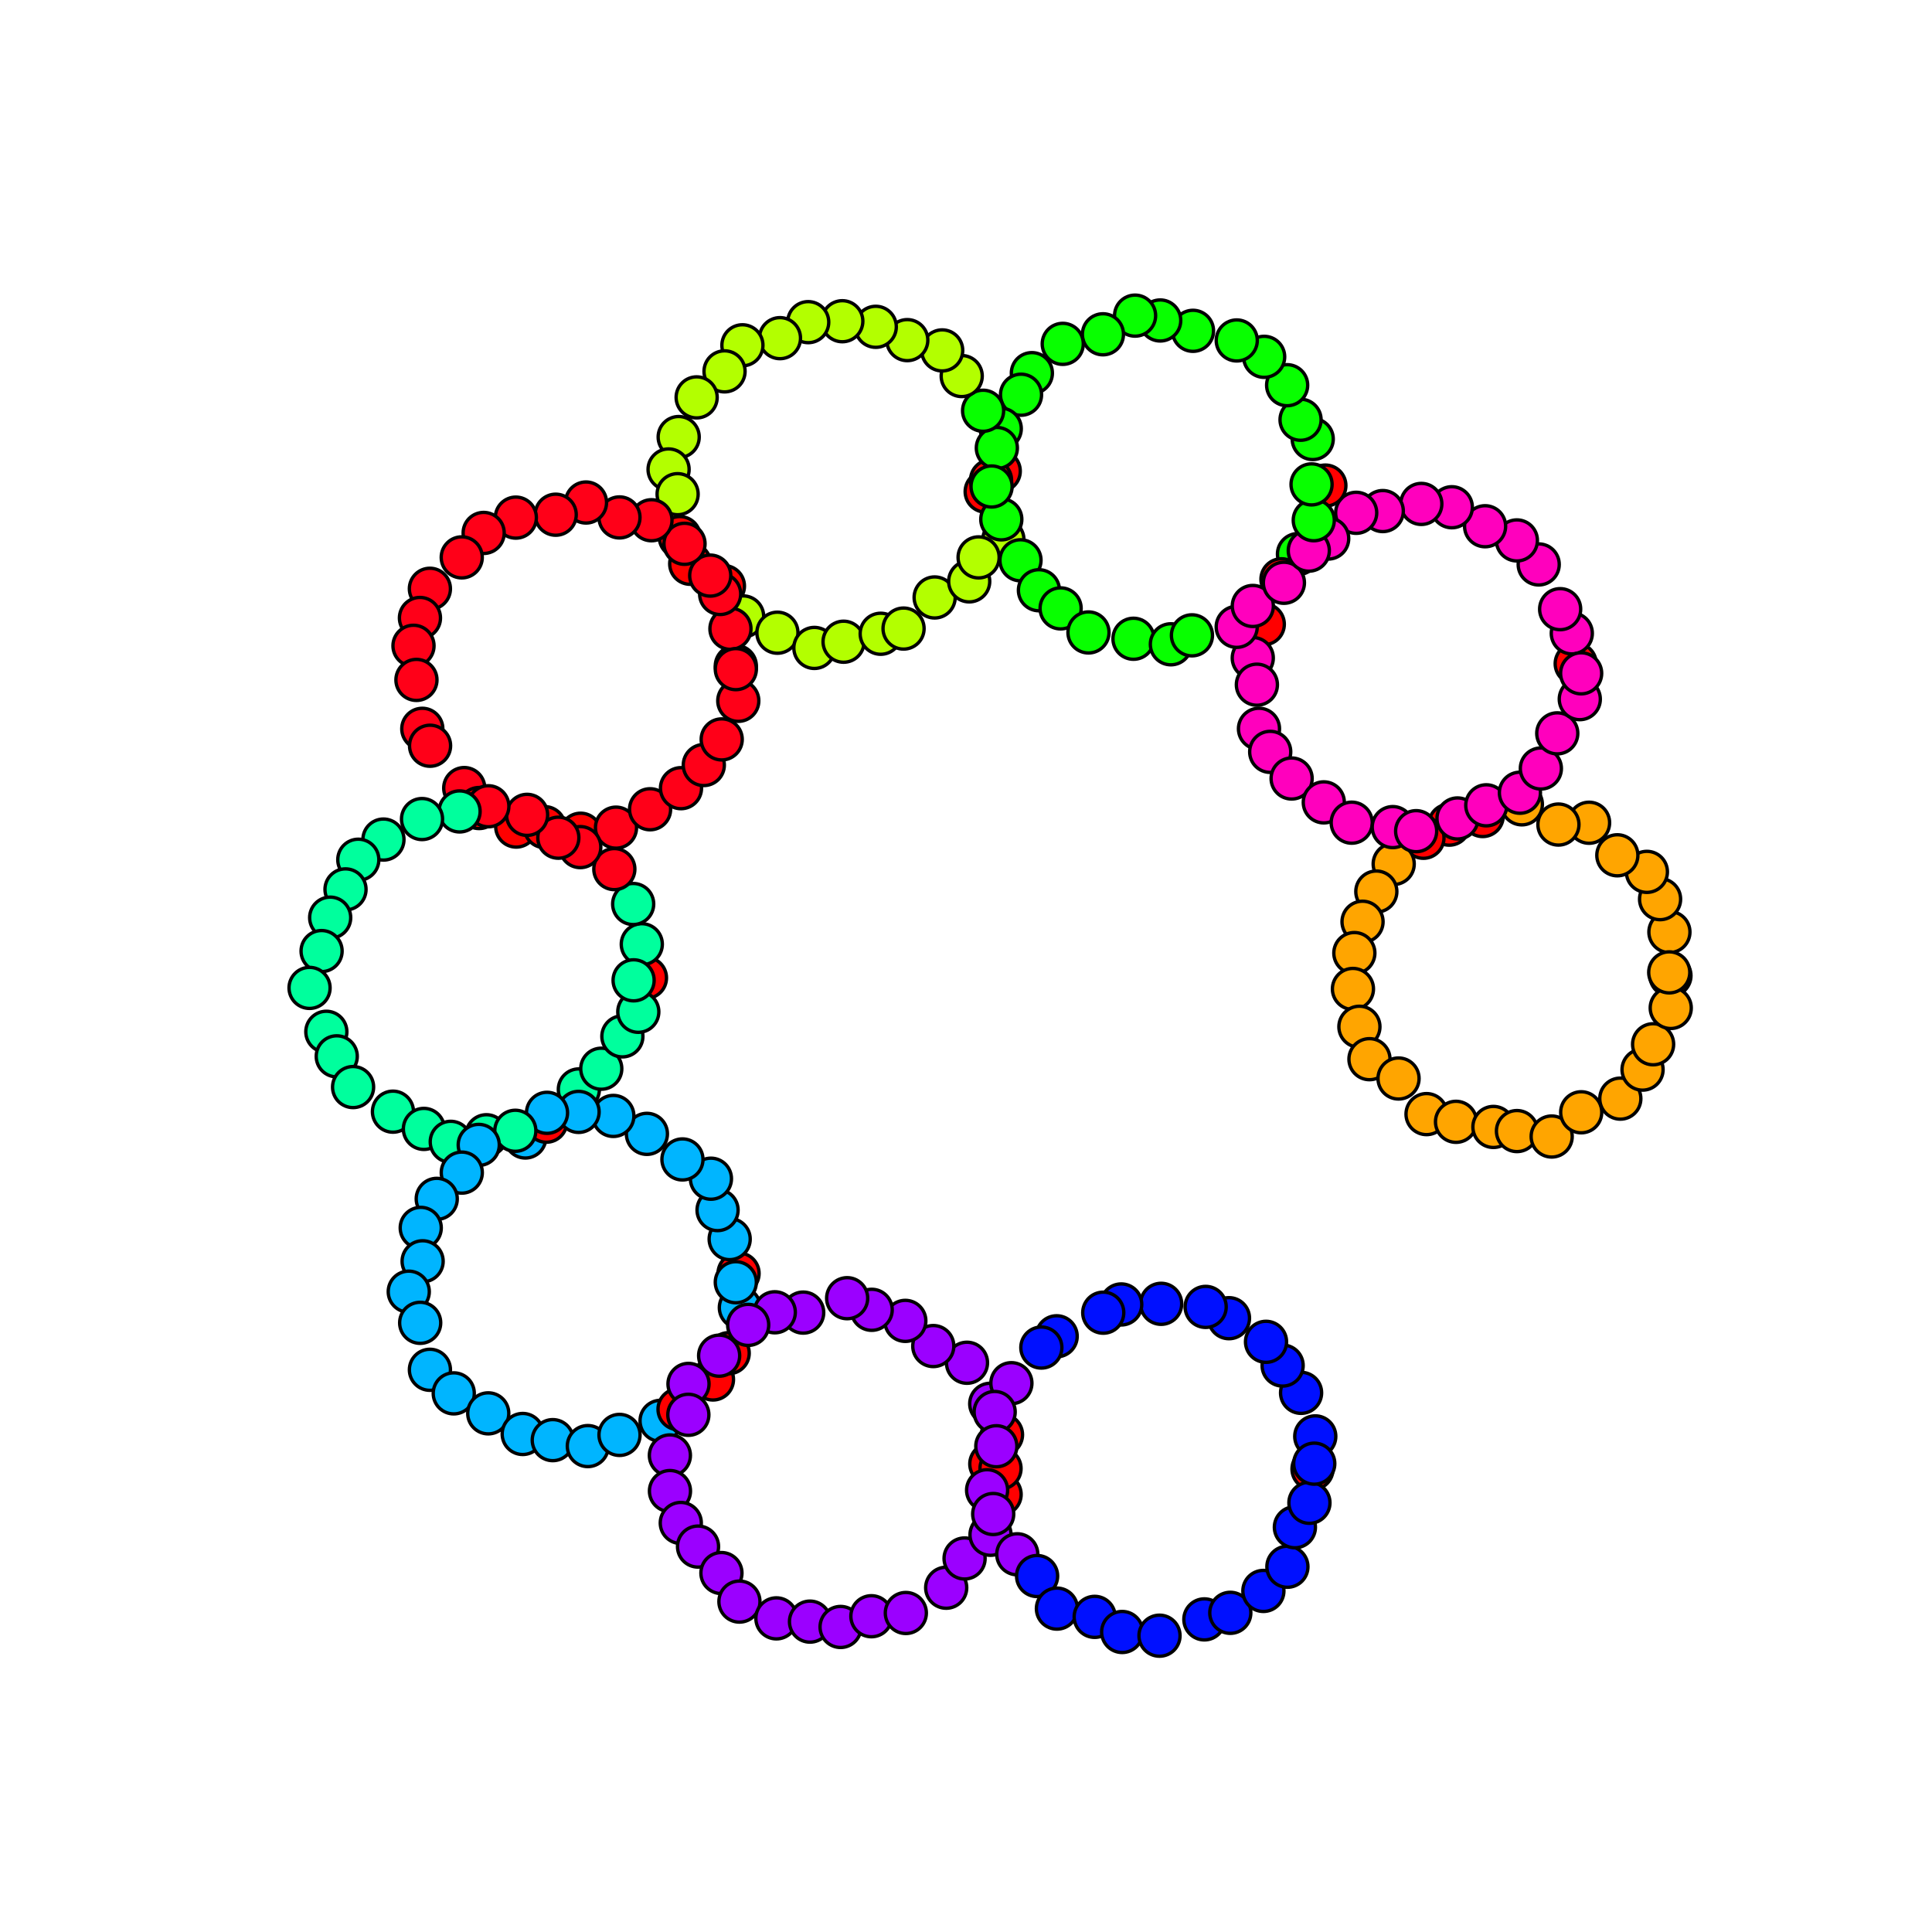 <?xml version="1.0" encoding="utf-8" standalone="no"?>
<!DOCTYPE svg PUBLIC "-//W3C//DTD SVG 1.1//EN"
  "http://www.w3.org/Graphics/SVG/1.1/DTD/svg11.dtd">
<svg xmlns:xlink="http://www.w3.org/1999/xlink" width="576pt" height="576pt" viewBox="0 0 576 576" xmlns="http://www.w3.org/2000/svg" version="1.1">
 <defs>
  <style type="text/css">*{stroke-linejoin: round; stroke-linecap: butt}</style>
 </defs>
 <g id="figure_1">
  <g id="patch_1">
   <path d="M 0 576 
L 576 576 
L 576 0 
L 0 0 
z
" style="fill: #ffffff"/>
  </g>
  <g id="axes_1">
   <g id="PathCollection_1">
    <defs>
     <path id="C0_0_7f7138dd61" d="M 0 6.124 
C 1.624 6.124 3.182 5.478 4.33 4.33 
C 5.478 3.182 6.124 1.624 6.124 -0 
C 6.124 -1.624 5.478 -3.182 4.33 -4.33 
C 3.182 -5.478 1.624 -6.124 0 -6.124 
C -1.624 -6.124 -3.182 -5.478 -4.33 -4.33 
C -5.478 -3.182 -6.124 -1.624 -6.124 0 
C -6.124 1.624 -5.478 3.182 -4.33 4.33 
C -3.182 5.478 -1.624 6.124 0 6.124 
z
"/>
    </defs>
    <g clip-path="url(#pd58de50883)">
     <use xlink:href="#C0_0_7f7138dd61" x="498.021" y="290.882" style="fill: #ff0000; stroke: #000000"/>
    </g>
    <g clip-path="url(#pd58de50883)">
     <use xlink:href="#C0_0_7f7138dd61" x="497.715" y="277.875" style="fill: #ffa500; stroke: #000000"/>
    </g>
    <g clip-path="url(#pd58de50883)">
     <use xlink:href="#C0_0_7f7138dd61" x="494.931" y="268.073" style="fill: #ffa500; stroke: #000000"/>
    </g>
    <g clip-path="url(#pd58de50883)">
     <use xlink:href="#C0_0_7f7138dd61" x="491" y="259.935" style="fill: #ffa500; stroke: #000000"/>
    </g>
    <g clip-path="url(#pd58de50883)">
     <use xlink:href="#C0_0_7f7138dd61" x="482.189" y="254.994" style="fill: #ffa500; stroke: #000000"/>
    </g>
    <g clip-path="url(#pd58de50883)">
     <use xlink:href="#C0_0_7f7138dd61" x="473.764" y="245.289" style="fill: #ffa500; stroke: #000000"/>
    </g>
    <g clip-path="url(#pd58de50883)">
     <use xlink:href="#C0_0_7f7138dd61" x="464.626" y="245.829" style="fill: #ffa500; stroke: #000000"/>
    </g>
    <g clip-path="url(#pd58de50883)">
     <use xlink:href="#C0_0_7f7138dd61" x="453.722" y="239.799" style="fill: #ffa500; stroke: #000000"/>
    </g>
    <g clip-path="url(#pd58de50883)">
     <use xlink:href="#C0_0_7f7138dd61" x="442.046" y="243.29" style="fill: #ff0000; stroke: #000000"/>
    </g>
    <g clip-path="url(#pd58de50883)">
     <use xlink:href="#C0_0_7f7138dd61" x="432.086" y="245.856" style="fill: #ff0000; stroke: #000000"/>
    </g>
    <g clip-path="url(#pd58de50883)">
     <use xlink:href="#C0_0_7f7138dd61" x="424.383" y="249.771" style="fill: #ff0000; stroke: #000000"/>
    </g>
    <g clip-path="url(#pd58de50883)">
     <use xlink:href="#C0_0_7f7138dd61" x="415.513" y="257.578" style="fill: #ffa500; stroke: #000000"/>
    </g>
    <g clip-path="url(#pd58de50883)">
     <use xlink:href="#C0_0_7f7138dd61" x="410.335" y="265.807" style="fill: #ffa500; stroke: #000000"/>
    </g>
    <g clip-path="url(#pd58de50883)">
     <use xlink:href="#C0_0_7f7138dd61" x="406.223" y="274.807" style="fill: #ffa500; stroke: #000000"/>
    </g>
    <g clip-path="url(#pd58de50883)">
     <use xlink:href="#C0_0_7f7138dd61" x="403.782" y="284.144" style="fill: #ffa500; stroke: #000000"/>
    </g>
    <g clip-path="url(#pd58de50883)">
     <use xlink:href="#C0_0_7f7138dd61" x="403.361" y="294.842" style="fill: #ffa500; stroke: #000000"/>
    </g>
    <g clip-path="url(#pd58de50883)">
     <use xlink:href="#C0_0_7f7138dd61" x="405.291" y="306.117" style="fill: #ffa500; stroke: #000000"/>
    </g>
    <g clip-path="url(#pd58de50883)">
     <use xlink:href="#C0_0_7f7138dd61" x="408.289" y="315.781" style="fill: #ffa500; stroke: #000000"/>
    </g>
    <g clip-path="url(#pd58de50883)">
     <use xlink:href="#C0_0_7f7138dd61" x="416.957" y="321.543" style="fill: #ffa500; stroke: #000000"/>
    </g>
    <g clip-path="url(#pd58de50883)">
     <use xlink:href="#C0_0_7f7138dd61" x="425.303" y="332.156" style="fill: #ffa500; stroke: #000000"/>
    </g>
    <g clip-path="url(#pd58de50883)">
     <use xlink:href="#C0_0_7f7138dd61" x="434.091" y="334.456" style="fill: #ffa500; stroke: #000000"/>
    </g>
    <g clip-path="url(#pd58de50883)">
     <use xlink:href="#C0_0_7f7138dd61" x="445.244" y="335.984" style="fill: #ffa500; stroke: #000000"/>
    </g>
    <g clip-path="url(#pd58de50883)">
     <use xlink:href="#C0_0_7f7138dd61" x="452.263" y="337.215" style="fill: #ffa500; stroke: #000000"/>
    </g>
    <g clip-path="url(#pd58de50883)">
     <use xlink:href="#C0_0_7f7138dd61" x="462.612" y="338.838" style="fill: #ffa500; stroke: #000000"/>
    </g>
    <g clip-path="url(#pd58de50883)">
     <use xlink:href="#C0_0_7f7138dd61" x="471.418" y="331.613" style="fill: #ffa500; stroke: #000000"/>
    </g>
    <g clip-path="url(#pd58de50883)">
     <use xlink:href="#C0_0_7f7138dd61" x="483.078" y="327.543" style="fill: #ffa500; stroke: #000000"/>
    </g>
    <g clip-path="url(#pd58de50883)">
     <use xlink:href="#C0_0_7f7138dd61" x="489.706" y="318.891" style="fill: #ffa500; stroke: #000000"/>
    </g>
    <g clip-path="url(#pd58de50883)">
     <use xlink:href="#C0_0_7f7138dd61" x="492.854" y="311.333" style="fill: #ffa500; stroke: #000000"/>
    </g>
    <g clip-path="url(#pd58de50883)">
     <use xlink:href="#C0_0_7f7138dd61" x="498.109" y="300.512" style="fill: #ffa500; stroke: #000000"/>
    </g>
    <g clip-path="url(#pd58de50883)">
     <use xlink:href="#C0_0_7f7138dd61" x="497.662" y="289.903" style="fill: #ffa500; stroke: #000000"/>
    </g>
    <g clip-path="url(#pd58de50883)">
     <use xlink:href="#C0_0_7f7138dd61" x="469.779" y="197.861" style="fill: #ff0000; stroke: #000000"/>
    </g>
    <g clip-path="url(#pd58de50883)">
     <use xlink:href="#C0_0_7f7138dd61" x="468.613" y="188.825" style="fill: #ff00bd; stroke: #000000"/>
    </g>
    <g clip-path="url(#pd58de50883)">
     <use xlink:href="#C0_0_7f7138dd61" x="465.138" y="181.615" style="fill: #ff00bd; stroke: #000000"/>
    </g>
    <g clip-path="url(#pd58de50883)">
     <use xlink:href="#C0_0_7f7138dd61" x="458.746" y="168.28" style="fill: #ff00bd; stroke: #000000"/>
    </g>
    <g clip-path="url(#pd58de50883)">
     <use xlink:href="#C0_0_7f7138dd61" x="452.239" y="161.119" style="fill: #ff00bd; stroke: #000000"/>
    </g>
    <g clip-path="url(#pd58de50883)">
     <use xlink:href="#C0_0_7f7138dd61" x="442.764" y="156.893" style="fill: #ff00bd; stroke: #000000"/>
    </g>
    <g clip-path="url(#pd58de50883)">
     <use xlink:href="#C0_0_7f7138dd61" x="432.842" y="151.227" style="fill: #ff00bd; stroke: #000000"/>
    </g>
    <g clip-path="url(#pd58de50883)">
     <use xlink:href="#C0_0_7f7138dd61" x="423.747" y="150.238" style="fill: #ff00bd; stroke: #000000"/>
    </g>
    <g clip-path="url(#pd58de50883)">
     <use xlink:href="#C0_0_7f7138dd61" x="412.258" y="152.369" style="fill: #ff00bd; stroke: #000000"/>
    </g>
    <g clip-path="url(#pd58de50883)">
     <use xlink:href="#C0_0_7f7138dd61" x="404.332" y="152.886" style="fill: #ff00bd; stroke: #000000"/>
    </g>
    <g clip-path="url(#pd58de50883)">
     <use xlink:href="#C0_0_7f7138dd61" x="395.981" y="160.563" style="fill: #ff00bd; stroke: #000000"/>
    </g>
    <g clip-path="url(#pd58de50883)">
     <use xlink:href="#C0_0_7f7138dd61" x="386.976" y="165.184" style="fill: #08ff00; stroke: #000000"/>
    </g>
    <g clip-path="url(#pd58de50883)">
     <use xlink:href="#C0_0_7f7138dd61" x="382.054" y="172.707" style="fill: #ff0000; stroke: #000000"/>
    </g>
    <g clip-path="url(#pd58de50883)">
     <use xlink:href="#C0_0_7f7138dd61" x="376.781" y="186.108" style="fill: #ff0000; stroke: #000000"/>
    </g>
    <g clip-path="url(#pd58de50883)">
     <use xlink:href="#C0_0_7f7138dd61" x="373.499" y="196.18" style="fill: #ff00bd; stroke: #000000"/>
    </g>
    <g clip-path="url(#pd58de50883)">
     <use xlink:href="#C0_0_7f7138dd61" x="374.725" y="204.135" style="fill: #ff00bd; stroke: #000000"/>
    </g>
    <g clip-path="url(#pd58de50883)">
     <use xlink:href="#C0_0_7f7138dd61" x="375.35" y="217.276" style="fill: #ff00bd; stroke: #000000"/>
    </g>
    <g clip-path="url(#pd58de50883)">
     <use xlink:href="#C0_0_7f7138dd61" x="378.695" y="224.159" style="fill: #ff00bd; stroke: #000000"/>
    </g>
    <g clip-path="url(#pd58de50883)">
     <use xlink:href="#C0_0_7f7138dd61" x="385.08" y="232.102" style="fill: #ff00bd; stroke: #000000"/>
    </g>
    <g clip-path="url(#pd58de50883)">
     <use xlink:href="#C0_0_7f7138dd61" x="394.674" y="239.217" style="fill: #ff00bd; stroke: #000000"/>
    </g>
    <g clip-path="url(#pd58de50883)">
     <use xlink:href="#C0_0_7f7138dd61" x="402.997" y="245.27" style="fill: #ff00bd; stroke: #000000"/>
    </g>
    <g clip-path="url(#pd58de50883)">
     <use xlink:href="#C0_0_7f7138dd61" x="415.242" y="246.59" style="fill: #ff00bd; stroke: #000000"/>
    </g>
    <g clip-path="url(#pd58de50883)">
     <use xlink:href="#C0_0_7f7138dd61" x="422.207" y="247.802" style="fill: #ff00bd; stroke: #000000"/>
    </g>
    <g clip-path="url(#pd58de50883)">
     <use xlink:href="#C0_0_7f7138dd61" x="434.542" y="244.011" style="fill: #ff00bd; stroke: #000000"/>
    </g>
    <g clip-path="url(#pd58de50883)">
     <use xlink:href="#C0_0_7f7138dd61" x="443.117" y="240.094" style="fill: #ff00bd; stroke: #000000"/>
    </g>
    <g clip-path="url(#pd58de50883)">
     <use xlink:href="#C0_0_7f7138dd61" x="453.142" y="236.341" style="fill: #ff00bd; stroke: #000000"/>
    </g>
    <g clip-path="url(#pd58de50883)">
     <use xlink:href="#C0_0_7f7138dd61" x="459.389" y="229.117" style="fill: #ff00bd; stroke: #000000"/>
    </g>
    <g clip-path="url(#pd58de50883)">
     <use xlink:href="#C0_0_7f7138dd61" x="464.28" y="218.64" style="fill: #ff00bd; stroke: #000000"/>
    </g>
    <g clip-path="url(#pd58de50883)">
     <use xlink:href="#C0_0_7f7138dd61" x="470.994" y="208.441" style="fill: #ff00bd; stroke: #000000"/>
    </g>
    <g clip-path="url(#pd58de50883)">
     <use xlink:href="#C0_0_7f7138dd61" x="471.398" y="200.744" style="fill: #ff00bd; stroke: #000000"/>
    </g>
    <g clip-path="url(#pd58de50883)">
     <use xlink:href="#C0_0_7f7138dd61" x="395.139" y="144.768" style="fill: #ff0000; stroke: #000000"/>
    </g>
    <g clip-path="url(#pd58de50883)">
     <use xlink:href="#C0_0_7f7138dd61" x="391.372" y="130.895" style="fill: #08ff00; stroke: #000000"/>
    </g>
    <g clip-path="url(#pd58de50883)">
     <use xlink:href="#C0_0_7f7138dd61" x="387.743" y="125.142" style="fill: #08ff00; stroke: #000000"/>
    </g>
    <g clip-path="url(#pd58de50883)">
     <use xlink:href="#C0_0_7f7138dd61" x="383.745" y="114.843" style="fill: #08ff00; stroke: #000000"/>
    </g>
    <g clip-path="url(#pd58de50883)">
     <use xlink:href="#C0_0_7f7138dd61" x="376.892" y="106.387" style="fill: #08ff00; stroke: #000000"/>
    </g>
    <g clip-path="url(#pd58de50883)">
     <use xlink:href="#C0_0_7f7138dd61" x="368.724" y="101.501" style="fill: #08ff00; stroke: #000000"/>
    </g>
    <g clip-path="url(#pd58de50883)">
     <use xlink:href="#C0_0_7f7138dd61" x="355.675" y="98.628" style="fill: #08ff00; stroke: #000000"/>
    </g>
    <g clip-path="url(#pd58de50883)">
     <use xlink:href="#C0_0_7f7138dd61" x="345.904" y="95.545" style="fill: #08ff00; stroke: #000000"/>
    </g>
    <g clip-path="url(#pd58de50883)">
     <use xlink:href="#C0_0_7f7138dd61" x="338.41" y="94.101" style="fill: #08ff00; stroke: #000000"/>
    </g>
    <g clip-path="url(#pd58de50883)">
     <use xlink:href="#C0_0_7f7138dd61" x="328.829" y="99.663" style="fill: #08ff00; stroke: #000000"/>
    </g>
    <g clip-path="url(#pd58de50883)">
     <use xlink:href="#C0_0_7f7138dd61" x="316.846" y="102.515" style="fill: #08ff00; stroke: #000000"/>
    </g>
    <g clip-path="url(#pd58de50883)">
     <use xlink:href="#C0_0_7f7138dd61" x="307.638" y="111.247" style="fill: #08ff00; stroke: #000000"/>
    </g>
    <g clip-path="url(#pd58de50883)">
     <use xlink:href="#C0_0_7f7138dd61" x="304.406" y="117.681" style="fill: #08ff00; stroke: #000000"/>
    </g>
    <g clip-path="url(#pd58de50883)">
     <use xlink:href="#C0_0_7f7138dd61" x="298.363" y="127.807" style="fill: #08ff00; stroke: #000000"/>
    </g>
    <g clip-path="url(#pd58de50883)">
     <use xlink:href="#C0_0_7f7138dd61" x="298.061" y="140.457" style="fill: #ff0000; stroke: #000000"/>
    </g>
    <g clip-path="url(#pd58de50883)">
     <use xlink:href="#C0_0_7f7138dd61" x="293.868" y="146.564" style="fill: #ff0000; stroke: #000000"/>
    </g>
    <g clip-path="url(#pd58de50883)">
     <use xlink:href="#C0_0_7f7138dd61" x="299.147" y="160.869" style="fill: #b3ff00; stroke: #000000"/>
    </g>
    <g clip-path="url(#pd58de50883)">
     <use xlink:href="#C0_0_7f7138dd61" x="304.248" y="167.045" style="fill: #08ff00; stroke: #000000"/>
    </g>
    <g clip-path="url(#pd58de50883)">
     <use xlink:href="#C0_0_7f7138dd61" x="309.744" y="175.974" style="fill: #08ff00; stroke: #000000"/>
    </g>
    <g clip-path="url(#pd58de50883)">
     <use xlink:href="#C0_0_7f7138dd61" x="316.21" y="181.385" style="fill: #08ff00; stroke: #000000"/>
    </g>
    <g clip-path="url(#pd58de50883)">
     <use xlink:href="#C0_0_7f7138dd61" x="324.515" y="188.557" style="fill: #08ff00; stroke: #000000"/>
    </g>
    <g clip-path="url(#pd58de50883)">
     <use xlink:href="#C0_0_7f7138dd61" x="337.935" y="190.439" style="fill: #08ff00; stroke: #000000"/>
    </g>
    <g clip-path="url(#pd58de50883)">
     <use xlink:href="#C0_0_7f7138dd61" x="349.082" y="192.087" style="fill: #08ff00; stroke: #000000"/>
    </g>
    <g clip-path="url(#pd58de50883)">
     <use xlink:href="#C0_0_7f7138dd61" x="355.364" y="189.416" style="fill: #08ff00; stroke: #000000"/>
    </g>
    <g clip-path="url(#pd58de50883)">
     <use xlink:href="#C0_0_7f7138dd61" x="368.714" y="186.885" style="fill: #ff00bd; stroke: #000000"/>
    </g>
    <g clip-path="url(#pd58de50883)">
     <use xlink:href="#C0_0_7f7138dd61" x="373.511" y="180.661" style="fill: #ff00bd; stroke: #000000"/>
    </g>
    <g clip-path="url(#pd58de50883)">
     <use xlink:href="#C0_0_7f7138dd61" x="382.781" y="173.748" style="fill: #ff00bd; stroke: #000000"/>
    </g>
    <g clip-path="url(#pd58de50883)">
     <use xlink:href="#C0_0_7f7138dd61" x="390.2" y="164.169" style="fill: #ff00bd; stroke: #000000"/>
    </g>
    <g clip-path="url(#pd58de50883)">
     <use xlink:href="#C0_0_7f7138dd61" x="391.684" y="155.102" style="fill: #08ff00; stroke: #000000"/>
    </g>
    <g clip-path="url(#pd58de50883)">
     <use xlink:href="#C0_0_7f7138dd61" x="391.024" y="144.413" style="fill: #08ff00; stroke: #000000"/>
    </g>
    <g clip-path="url(#pd58de50883)">
     <use xlink:href="#C0_0_7f7138dd61" x="295.462" y="143.159" style="fill: #ff0000; stroke: #000000"/>
    </g>
    <g clip-path="url(#pd58de50883)">
     <use xlink:href="#C0_0_7f7138dd61" x="297.197" y="133.561" style="fill: #08ff00; stroke: #000000"/>
    </g>
    <g clip-path="url(#pd58de50883)">
     <use xlink:href="#C0_0_7f7138dd61" x="293.097" y="122.46" style="fill: #08ff00; stroke: #000000"/>
    </g>
    <g clip-path="url(#pd58de50883)">
     <use xlink:href="#C0_0_7f7138dd61" x="286.722" y="112.115" style="fill: #b3ff00; stroke: #000000"/>
    </g>
    <g clip-path="url(#pd58de50883)">
     <use xlink:href="#C0_0_7f7138dd61" x="280.902" y="104.468" style="fill: #b3ff00; stroke: #000000"/>
    </g>
    <g clip-path="url(#pd58de50883)">
     <use xlink:href="#C0_0_7f7138dd61" x="270.495" y="101.404" style="fill: #b3ff00; stroke: #000000"/>
    </g>
    <g clip-path="url(#pd58de50883)">
     <use xlink:href="#C0_0_7f7138dd61" x="261.101" y="97.434" style="fill: #b3ff00; stroke: #000000"/>
    </g>
    <g clip-path="url(#pd58de50883)">
     <use xlink:href="#C0_0_7f7138dd61" x="251.124" y="95.769" style="fill: #b3ff00; stroke: #000000"/>
    </g>
    <g clip-path="url(#pd58de50883)">
     <use xlink:href="#C0_0_7f7138dd61" x="240.959" y="96.045" style="fill: #b3ff00; stroke: #000000"/>
    </g>
    <g clip-path="url(#pd58de50883)">
     <use xlink:href="#C0_0_7f7138dd61" x="232.538" y="100.817" style="fill: #b3ff00; stroke: #000000"/>
    </g>
    <g clip-path="url(#pd58de50883)">
     <use xlink:href="#C0_0_7f7138dd61" x="221.343" y="102.944" style="fill: #b3ff00; stroke: #000000"/>
    </g>
    <g clip-path="url(#pd58de50883)">
     <use xlink:href="#C0_0_7f7138dd61" x="216.014" y="110.718" style="fill: #b3ff00; stroke: #000000"/>
    </g>
    <g clip-path="url(#pd58de50883)">
     <use xlink:href="#C0_0_7f7138dd61" x="207.7" y="118.475" style="fill: #b3ff00; stroke: #000000"/>
    </g>
    <g clip-path="url(#pd58de50883)">
     <use xlink:href="#C0_0_7f7138dd61" x="202.343" y="130.299" style="fill: #b3ff00; stroke: #000000"/>
    </g>
    <g clip-path="url(#pd58de50883)">
     <use xlink:href="#C0_0_7f7138dd61" x="199.331" y="139.962" style="fill: #b3ff00; stroke: #000000"/>
    </g>
    <g clip-path="url(#pd58de50883)">
     <use xlink:href="#C0_0_7f7138dd61" x="202.024" y="147.331" style="fill: #b3ff00; stroke: #000000"/>
    </g>
    <g clip-path="url(#pd58de50883)">
     <use xlink:href="#C0_0_7f7138dd61" x="202.677" y="160.132" style="fill: #ff0000; stroke: #000000"/>
    </g>
    <g clip-path="url(#pd58de50883)">
     <use xlink:href="#C0_0_7f7138dd61" x="205.78" y="168.087" style="fill: #ff0000; stroke: #000000"/>
    </g>
    <g clip-path="url(#pd58de50883)">
     <use xlink:href="#C0_0_7f7138dd61" x="215.826" y="174.729" style="fill: #ff0000; stroke: #000000"/>
    </g>
    <g clip-path="url(#pd58de50883)">
     <use xlink:href="#C0_0_7f7138dd61" x="221.556" y="183.778" style="fill: #b3ff00; stroke: #000000"/>
    </g>
    <g clip-path="url(#pd58de50883)">
     <use xlink:href="#C0_0_7f7138dd61" x="231.779" y="188.635" style="fill: #b3ff00; stroke: #000000"/>
    </g>
    <g clip-path="url(#pd58de50883)">
     <use xlink:href="#C0_0_7f7138dd61" x="242.796" y="193.172" style="fill: #b3ff00; stroke: #000000"/>
    </g>
    <g clip-path="url(#pd58de50883)">
     <use xlink:href="#C0_0_7f7138dd61" x="251.503" y="191.319" style="fill: #b3ff00; stroke: #000000"/>
    </g>
    <g clip-path="url(#pd58de50883)">
     <use xlink:href="#C0_0_7f7138dd61" x="262.57" y="188.946" style="fill: #b3ff00; stroke: #000000"/>
    </g>
    <g clip-path="url(#pd58de50883)">
     <use xlink:href="#C0_0_7f7138dd61" x="269.386" y="187.399" style="fill: #b3ff00; stroke: #000000"/>
    </g>
    <g clip-path="url(#pd58de50883)">
     <use xlink:href="#C0_0_7f7138dd61" x="278.654" y="178.123" style="fill: #b3ff00; stroke: #000000"/>
    </g>
    <g clip-path="url(#pd58de50883)">
     <use xlink:href="#C0_0_7f7138dd61" x="288.957" y="173.328" style="fill: #b3ff00; stroke: #000000"/>
    </g>
    <g clip-path="url(#pd58de50883)">
     <use xlink:href="#C0_0_7f7138dd61" x="291.759" y="166.177" style="fill: #b3ff00; stroke: #000000"/>
    </g>
    <g clip-path="url(#pd58de50883)">
     <use xlink:href="#C0_0_7f7138dd61" x="298.524" y="154.838" style="fill: #08ff00; stroke: #000000"/>
    </g>
    <g clip-path="url(#pd58de50883)">
     <use xlink:href="#C0_0_7f7138dd61" x="295.626" y="145.041" style="fill: #08ff00; stroke: #000000"/>
    </g>
    <g clip-path="url(#pd58de50883)">
     <use xlink:href="#C0_0_7f7138dd61" x="219.374" y="198.545" style="fill: #b3ff00; stroke: #000000"/>
    </g>
    <g clip-path="url(#pd58de50883)">
     <use xlink:href="#C0_0_7f7138dd61" x="217.774" y="187.471" style="fill: #ff0018; stroke: #000000"/>
    </g>
    <g clip-path="url(#pd58de50883)">
     <use xlink:href="#C0_0_7f7138dd61" x="214.704" y="177.091" style="fill: #ff0018; stroke: #000000"/>
    </g>
    <g clip-path="url(#pd58de50883)">
     <use xlink:href="#C0_0_7f7138dd61" x="211.747" y="171.606" style="fill: #ff0018; stroke: #000000"/>
    </g>
    <g clip-path="url(#pd58de50883)">
     <use xlink:href="#C0_0_7f7138dd61" x="204.08" y="162.129" style="fill: #ff0018; stroke: #000000"/>
    </g>
    <g clip-path="url(#pd58de50883)">
     <use xlink:href="#C0_0_7f7138dd61" x="194.228" y="155.105" style="fill: #ff0018; stroke: #000000"/>
    </g>
    <g clip-path="url(#pd58de50883)">
     <use xlink:href="#C0_0_7f7138dd61" x="184.686" y="154.262" style="fill: #ff0018; stroke: #000000"/>
    </g>
    <g clip-path="url(#pd58de50883)">
     <use xlink:href="#C0_0_7f7138dd61" x="174.712" y="149.817" style="fill: #ff0018; stroke: #000000"/>
    </g>
    <g clip-path="url(#pd58de50883)">
     <use xlink:href="#C0_0_7f7138dd61" x="165.681" y="153.454" style="fill: #ff0018; stroke: #000000"/>
    </g>
    <g clip-path="url(#pd58de50883)">
     <use xlink:href="#C0_0_7f7138dd61" x="153.791" y="154.32" style="fill: #ff0018; stroke: #000000"/>
    </g>
    <g clip-path="url(#pd58de50883)">
     <use xlink:href="#C0_0_7f7138dd61" x="144.199" y="158.888" style="fill: #ff0018; stroke: #000000"/>
    </g>
    <g clip-path="url(#pd58de50883)">
     <use xlink:href="#C0_0_7f7138dd61" x="137.664" y="166.173" style="fill: #ff0018; stroke: #000000"/>
    </g>
    <g clip-path="url(#pd58de50883)">
     <use xlink:href="#C0_0_7f7138dd61" x="128.168" y="175.533" style="fill: #ff0018; stroke: #000000"/>
    </g>
    <g clip-path="url(#pd58de50883)">
     <use xlink:href="#C0_0_7f7138dd61" x="125.203" y="184.241" style="fill: #ff0018; stroke: #000000"/>
    </g>
    <g clip-path="url(#pd58de50883)">
     <use xlink:href="#C0_0_7f7138dd61" x="123.278" y="192.534" style="fill: #ff0018; stroke: #000000"/>
    </g>
    <g clip-path="url(#pd58de50883)">
     <use xlink:href="#C0_0_7f7138dd61" x="124.159" y="202.707" style="fill: #ff0018; stroke: #000000"/>
    </g>
    <g clip-path="url(#pd58de50883)">
     <use xlink:href="#C0_0_7f7138dd61" x="125.905" y="217.284" style="fill: #ff0018; stroke: #000000"/>
    </g>
    <g clip-path="url(#pd58de50883)">
     <use xlink:href="#C0_0_7f7138dd61" x="128.218" y="222.332" style="fill: #ff0018; stroke: #000000"/>
    </g>
    <g clip-path="url(#pd58de50883)">
     <use xlink:href="#C0_0_7f7138dd61" x="138.408" y="234.952" style="fill: #ff0018; stroke: #000000"/>
    </g>
    <g clip-path="url(#pd58de50883)">
     <use xlink:href="#C0_0_7f7138dd61" x="142.832" y="240.906" style="fill: #ff0000; stroke: #000000"/>
    </g>
    <g clip-path="url(#pd58de50883)">
     <use xlink:href="#C0_0_7f7138dd61" x="153.906" y="246.432" style="fill: #ff0000; stroke: #000000"/>
    </g>
    <g clip-path="url(#pd58de50883)">
     <use xlink:href="#C0_0_7f7138dd61" x="162.4" y="246.601" style="fill: #ff0000; stroke: #000000"/>
    </g>
    <g clip-path="url(#pd58de50883)">
     <use xlink:href="#C0_0_7f7138dd61" x="173.108" y="248.564" style="fill: #ff0000; stroke: #000000"/>
    </g>
    <g clip-path="url(#pd58de50883)">
     <use xlink:href="#C0_0_7f7138dd61" x="183.653" y="246.753" style="fill: #ff0018; stroke: #000000"/>
    </g>
    <g clip-path="url(#pd58de50883)">
     <use xlink:href="#C0_0_7f7138dd61" x="193.813" y="241.272" style="fill: #ff0018; stroke: #000000"/>
    </g>
    <g clip-path="url(#pd58de50883)">
     <use xlink:href="#C0_0_7f7138dd61" x="203.031" y="234.984" style="fill: #ff0018; stroke: #000000"/>
    </g>
    <g clip-path="url(#pd58de50883)">
     <use xlink:href="#C0_0_7f7138dd61" x="209.832" y="228.085" style="fill: #ff0018; stroke: #000000"/>
    </g>
    <g clip-path="url(#pd58de50883)">
     <use xlink:href="#C0_0_7f7138dd61" x="215.168" y="220.444" style="fill: #ff0018; stroke: #000000"/>
    </g>
    <g clip-path="url(#pd58de50883)">
     <use xlink:href="#C0_0_7f7138dd61" x="220.11" y="208.942" style="fill: #ff0018; stroke: #000000"/>
    </g>
    <g clip-path="url(#pd58de50883)">
     <use xlink:href="#C0_0_7f7138dd61" x="219.38" y="199.496" style="fill: #ff0018; stroke: #000000"/>
    </g>
    <g clip-path="url(#pd58de50883)">
     <use xlink:href="#C0_0_7f7138dd61" x="192.585" y="291.538" style="fill: #ff0000; stroke: #000000"/>
    </g>
    <g clip-path="url(#pd58de50883)">
     <use xlink:href="#C0_0_7f7138dd61" x="191.344" y="281.509" style="fill: #00ff9d; stroke: #000000"/>
    </g>
    <g clip-path="url(#pd58de50883)">
     <use xlink:href="#C0_0_7f7138dd61" x="188.772" y="269.519" style="fill: #00ff9d; stroke: #000000"/>
    </g>
    <g clip-path="url(#pd58de50883)">
     <use xlink:href="#C0_0_7f7138dd61" x="183.156" y="259.113" style="fill: #ff0018; stroke: #000000"/>
    </g>
    <g clip-path="url(#pd58de50883)">
     <use xlink:href="#C0_0_7f7138dd61" x="173.001" y="252.553" style="fill: #ff0018; stroke: #000000"/>
    </g>
    <g clip-path="url(#pd58de50883)">
     <use xlink:href="#C0_0_7f7138dd61" x="166.462" y="249.75" style="fill: #ff0018; stroke: #000000"/>
    </g>
    <g clip-path="url(#pd58de50883)">
     <use xlink:href="#C0_0_7f7138dd61" x="157.147" y="242.94" style="fill: #ff0018; stroke: #000000"/>
    </g>
    <g clip-path="url(#pd58de50883)">
     <use xlink:href="#C0_0_7f7138dd61" x="145.595" y="240.377" style="fill: #ff0018; stroke: #000000"/>
    </g>
    <g clip-path="url(#pd58de50883)">
     <use xlink:href="#C0_0_7f7138dd61" x="137.021" y="241.919" style="fill: #00ff9d; stroke: #000000"/>
    </g>
    <g clip-path="url(#pd58de50883)">
     <use xlink:href="#C0_0_7f7138dd61" x="125.822" y="244.189" style="fill: #00ff9d; stroke: #000000"/>
    </g>
    <g clip-path="url(#pd58de50883)">
     <use xlink:href="#C0_0_7f7138dd61" x="114.319" y="250.303" style="fill: #00ff9d; stroke: #000000"/>
    </g>
    <g clip-path="url(#pd58de50883)">
     <use xlink:href="#C0_0_7f7138dd61" x="106.826" y="256.317" style="fill: #00ff9d; stroke: #000000"/>
    </g>
    <g clip-path="url(#pd58de50883)">
     <use xlink:href="#C0_0_7f7138dd61" x="103.012" y="265.165" style="fill: #00ff9d; stroke: #000000"/>
    </g>
    <g clip-path="url(#pd58de50883)">
     <use xlink:href="#C0_0_7f7138dd61" x="98.438" y="273.586" style="fill: #00ff9d; stroke: #000000"/>
    </g>
    <g clip-path="url(#pd58de50883)">
     <use xlink:href="#C0_0_7f7138dd61" x="95.878" y="283.552" style="fill: #00ff9d; stroke: #000000"/>
    </g>
    <g clip-path="url(#pd58de50883)">
     <use xlink:href="#C0_0_7f7138dd61" x="92.291" y="294.529" style="fill: #00ff9d; stroke: #000000"/>
    </g>
    <g clip-path="url(#pd58de50883)">
     <use xlink:href="#C0_0_7f7138dd61" x="97.294" y="307.611" style="fill: #00ff9d; stroke: #000000"/>
    </g>
    <g clip-path="url(#pd58de50883)">
     <use xlink:href="#C0_0_7f7138dd61" x="100.399" y="314.934" style="fill: #00ff9d; stroke: #000000"/>
    </g>
    <g clip-path="url(#pd58de50883)">
     <use xlink:href="#C0_0_7f7138dd61" x="105.267" y="324.096" style="fill: #00ff9d; stroke: #000000"/>
    </g>
    <g clip-path="url(#pd58de50883)">
     <use xlink:href="#C0_0_7f7138dd61" x="117.155" y="331.429" style="fill: #00ff9d; stroke: #000000"/>
    </g>
    <g clip-path="url(#pd58de50883)">
     <use xlink:href="#C0_0_7f7138dd61" x="126.378" y="336.569" style="fill: #00ff9d; stroke: #000000"/>
    </g>
    <g clip-path="url(#pd58de50883)">
     <use xlink:href="#C0_0_7f7138dd61" x="134.389" y="340.421" style="fill: #00ff9d; stroke: #000000"/>
    </g>
    <g clip-path="url(#pd58de50883)">
     <use xlink:href="#C0_0_7f7138dd61" x="145.017" y="338.458" style="fill: #00ff9d; stroke: #000000"/>
    </g>
    <g clip-path="url(#pd58de50883)">
     <use xlink:href="#C0_0_7f7138dd61" x="156.627" y="339.13" style="fill: #00b5ff; stroke: #000000"/>
    </g>
    <g clip-path="url(#pd58de50883)">
     <use xlink:href="#C0_0_7f7138dd61" x="162.89" y="334.417" style="fill: #ff0000; stroke: #000000"/>
    </g>
    <g clip-path="url(#pd58de50883)">
     <use xlink:href="#C0_0_7f7138dd61" x="172.58" y="324.797" style="fill: #00ff9d; stroke: #000000"/>
    </g>
    <g clip-path="url(#pd58de50883)">
     <use xlink:href="#C0_0_7f7138dd61" x="179.262" y="318.622" style="fill: #00ff9d; stroke: #000000"/>
    </g>
    <g clip-path="url(#pd58de50883)">
     <use xlink:href="#C0_0_7f7138dd61" x="185.553" y="308.981" style="fill: #00ff9d; stroke: #000000"/>
    </g>
    <g clip-path="url(#pd58de50883)">
     <use xlink:href="#C0_0_7f7138dd61" x="190.302" y="301.654" style="fill: #00ff9d; stroke: #000000"/>
    </g>
    <g clip-path="url(#pd58de50883)">
     <use xlink:href="#C0_0_7f7138dd61" x="188.902" y="292.271" style="fill: #00ff9d; stroke: #000000"/>
    </g>
    <g clip-path="url(#pd58de50883)">
     <use xlink:href="#C0_0_7f7138dd61" x="220.19" y="379.667" style="fill: #ff0000; stroke: #000000"/>
    </g>
    <g clip-path="url(#pd58de50883)">
     <use xlink:href="#C0_0_7f7138dd61" x="217.544" y="369.421" style="fill: #00b5ff; stroke: #000000"/>
    </g>
    <g clip-path="url(#pd58de50883)">
     <use xlink:href="#C0_0_7f7138dd61" x="213.932" y="360.774" style="fill: #00b5ff; stroke: #000000"/>
    </g>
    <g clip-path="url(#pd58de50883)">
     <use xlink:href="#C0_0_7f7138dd61" x="211.957" y="351.414" style="fill: #00b5ff; stroke: #000000"/>
    </g>
    <g clip-path="url(#pd58de50883)">
     <use xlink:href="#C0_0_7f7138dd61" x="203.463" y="345.67" style="fill: #00b5ff; stroke: #000000"/>
    </g>
    <g clip-path="url(#pd58de50883)">
     <use xlink:href="#C0_0_7f7138dd61" x="192.868" y="338.045" style="fill: #00b5ff; stroke: #000000"/>
    </g>
    <g clip-path="url(#pd58de50883)">
     <use xlink:href="#C0_0_7f7138dd61" x="182.864" y="332.701" style="fill: #00b5ff; stroke: #000000"/>
    </g>
    <g clip-path="url(#pd58de50883)">
     <use xlink:href="#C0_0_7f7138dd61" x="172.498" y="331.497" style="fill: #00b5ff; stroke: #000000"/>
    </g>
    <g clip-path="url(#pd58de50883)">
     <use xlink:href="#C0_0_7f7138dd61" x="163.088" y="331.774" style="fill: #00b5ff; stroke: #000000"/>
    </g>
    <g clip-path="url(#pd58de50883)">
     <use xlink:href="#C0_0_7f7138dd61" x="153.638" y="337.126" style="fill: #00ff9d; stroke: #000000"/>
    </g>
    <g clip-path="url(#pd58de50883)">
     <use xlink:href="#C0_0_7f7138dd61" x="142.73" y="341.339" style="fill: #00b5ff; stroke: #000000"/>
    </g>
    <g clip-path="url(#pd58de50883)">
     <use xlink:href="#C0_0_7f7138dd61" x="137.676" y="349.599" style="fill: #00b5ff; stroke: #000000"/>
    </g>
    <g clip-path="url(#pd58de50883)">
     <use xlink:href="#C0_0_7f7138dd61" x="130.211" y="357.425" style="fill: #00b5ff; stroke: #000000"/>
    </g>
    <g clip-path="url(#pd58de50883)">
     <use xlink:href="#C0_0_7f7138dd61" x="125.439" y="366.075" style="fill: #00b5ff; stroke: #000000"/>
    </g>
    <g clip-path="url(#pd58de50883)">
     <use xlink:href="#C0_0_7f7138dd61" x="126.001" y="376.039" style="fill: #00b5ff; stroke: #000000"/>
    </g>
    <g clip-path="url(#pd58de50883)">
     <use xlink:href="#C0_0_7f7138dd61" x="121.867" y="385.098" style="fill: #00b5ff; stroke: #000000"/>
    </g>
    <g clip-path="url(#pd58de50883)">
     <use xlink:href="#C0_0_7f7138dd61" x="125.271" y="394.381" style="fill: #00b5ff; stroke: #000000"/>
    </g>
    <g clip-path="url(#pd58de50883)">
     <use xlink:href="#C0_0_7f7138dd61" x="128.175" y="408.386" style="fill: #00b5ff; stroke: #000000"/>
    </g>
    <g clip-path="url(#pd58de50883)">
     <use xlink:href="#C0_0_7f7138dd61" x="135.284" y="415.415" style="fill: #00b5ff; stroke: #000000"/>
    </g>
    <g clip-path="url(#pd58de50883)">
     <use xlink:href="#C0_0_7f7138dd61" x="145.566" y="421.372" style="fill: #00b5ff; stroke: #000000"/>
    </g>
    <g clip-path="url(#pd58de50883)">
     <use xlink:href="#C0_0_7f7138dd61" x="155.843" y="427.522" style="fill: #00b5ff; stroke: #000000"/>
    </g>
    <g clip-path="url(#pd58de50883)">
     <use xlink:href="#C0_0_7f7138dd61" x="164.803" y="429.358" style="fill: #00b5ff; stroke: #000000"/>
    </g>
    <g clip-path="url(#pd58de50883)">
     <use xlink:href="#C0_0_7f7138dd61" x="175.256" y="431.131" style="fill: #00b5ff; stroke: #000000"/>
    </g>
    <g clip-path="url(#pd58de50883)">
     <use xlink:href="#C0_0_7f7138dd61" x="184.701" y="427.799" style="fill: #00b5ff; stroke: #000000"/>
    </g>
    <g clip-path="url(#pd58de50883)">
     <use xlink:href="#C0_0_7f7138dd61" x="196.944" y="423.601" style="fill: #00b5ff; stroke: #000000"/>
    </g>
    <g clip-path="url(#pd58de50883)">
     <use xlink:href="#C0_0_7f7138dd61" x="202.299" y="420.145" style="fill: #ff0000; stroke: #000000"/>
    </g>
    <g clip-path="url(#pd58de50883)">
     <use xlink:href="#C0_0_7f7138dd61" x="212.561" y="411.273" style="fill: #ff0000; stroke: #000000"/>
    </g>
    <g clip-path="url(#pd58de50883)">
     <use xlink:href="#C0_0_7f7138dd61" x="217.249" y="403.433" style="fill: #ff0000; stroke: #000000"/>
    </g>
    <g clip-path="url(#pd58de50883)">
     <use xlink:href="#C0_0_7f7138dd61" x="220.581" y="389.861" style="fill: #00b5ff; stroke: #000000"/>
    </g>
    <g clip-path="url(#pd58de50883)">
     <use xlink:href="#C0_0_7f7138dd61" x="219.373" y="382.279" style="fill: #00b5ff; stroke: #000000"/>
    </g>
    <g clip-path="url(#pd58de50883)">
     <use xlink:href="#C0_0_7f7138dd61" x="295.249" y="436.451" style="fill: #ff0000; stroke: #000000"/>
    </g>
    <g clip-path="url(#pd58de50883)">
     <use xlink:href="#C0_0_7f7138dd61" x="298.732" y="427.747" style="fill: #ff0000; stroke: #000000"/>
    </g>
    <g clip-path="url(#pd58de50883)">
     <use xlink:href="#C0_0_7f7138dd61" x="295.228" y="418.517" style="fill: #9b00ff; stroke: #000000"/>
    </g>
    <g clip-path="url(#pd58de50883)">
     <use xlink:href="#C0_0_7f7138dd61" x="288.295" y="406.288" style="fill: #9b00ff; stroke: #000000"/>
    </g>
    <g clip-path="url(#pd58de50883)">
     <use xlink:href="#C0_0_7f7138dd61" x="278.246" y="401.311" style="fill: #9b00ff; stroke: #000000"/>
    </g>
    <g clip-path="url(#pd58de50883)">
     <use xlink:href="#C0_0_7f7138dd61" x="269.91" y="393.801" style="fill: #9b00ff; stroke: #000000"/>
    </g>
    <g clip-path="url(#pd58de50883)">
     <use xlink:href="#C0_0_7f7138dd61" x="259.885" y="390.501" style="fill: #9b00ff; stroke: #000000"/>
    </g>
    <g clip-path="url(#pd58de50883)">
     <use xlink:href="#C0_0_7f7138dd61" x="252.57" y="387.041" style="fill: #9b00ff; stroke: #000000"/>
    </g>
    <g clip-path="url(#pd58de50883)">
     <use xlink:href="#C0_0_7f7138dd61" x="239.462" y="391.333" style="fill: #9b00ff; stroke: #000000"/>
    </g>
    <g clip-path="url(#pd58de50883)">
     <use xlink:href="#C0_0_7f7138dd61" x="230.997" y="391.24" style="fill: #9b00ff; stroke: #000000"/>
    </g>
    <g clip-path="url(#pd58de50883)">
     <use xlink:href="#C0_0_7f7138dd61" x="223.061" y="394.999" style="fill: #9b00ff; stroke: #000000"/>
    </g>
    <g clip-path="url(#pd58de50883)">
     <use xlink:href="#C0_0_7f7138dd61" x="214.402" y="404.178" style="fill: #9b00ff; stroke: #000000"/>
    </g>
    <g clip-path="url(#pd58de50883)">
     <use xlink:href="#C0_0_7f7138dd61" x="205.268" y="412.594" style="fill: #9b00ff; stroke: #000000"/>
    </g>
    <g clip-path="url(#pd58de50883)">
     <use xlink:href="#C0_0_7f7138dd61" x="205.223" y="421.804" style="fill: #9b00ff; stroke: #000000"/>
    </g>
    <g clip-path="url(#pd58de50883)">
     <use xlink:href="#C0_0_7f7138dd61" x="199.718" y="433.914" style="fill: #9b00ff; stroke: #000000"/>
    </g>
    <g clip-path="url(#pd58de50883)">
     <use xlink:href="#C0_0_7f7138dd61" x="199.74" y="444.538" style="fill: #9b00ff; stroke: #000000"/>
    </g>
    <g clip-path="url(#pd58de50883)">
     <use xlink:href="#C0_0_7f7138dd61" x="202.969" y="454.054" style="fill: #9b00ff; stroke: #000000"/>
    </g>
    <g clip-path="url(#pd58de50883)">
     <use xlink:href="#C0_0_7f7138dd61" x="208.109" y="461.091" style="fill: #9b00ff; stroke: #000000"/>
    </g>
    <g clip-path="url(#pd58de50883)">
     <use xlink:href="#C0_0_7f7138dd61" x="215.087" y="468.985" style="fill: #9b00ff; stroke: #000000"/>
    </g>
    <g clip-path="url(#pd58de50883)">
     <use xlink:href="#C0_0_7f7138dd61" x="220.452" y="477.494" style="fill: #9b00ff; stroke: #000000"/>
    </g>
    <g clip-path="url(#pd58de50883)">
     <use xlink:href="#C0_0_7f7138dd61" x="231.476" y="482.497" style="fill: #9b00ff; stroke: #000000"/>
    </g>
    <g clip-path="url(#pd58de50883)">
     <use xlink:href="#C0_0_7f7138dd61" x="241.489" y="483.465" style="fill: #9b00ff; stroke: #000000"/>
    </g>
    <g clip-path="url(#pd58de50883)">
     <use xlink:href="#C0_0_7f7138dd61" x="250.61" y="485.056" style="fill: #9b00ff; stroke: #000000"/>
    </g>
    <g clip-path="url(#pd58de50883)">
     <use xlink:href="#C0_0_7f7138dd61" x="259.798" y="481.859" style="fill: #9b00ff; stroke: #000000"/>
    </g>
    <g clip-path="url(#pd58de50883)">
     <use xlink:href="#C0_0_7f7138dd61" x="270.064" y="480.892" style="fill: #9b00ff; stroke: #000000"/>
    </g>
    <g clip-path="url(#pd58de50883)">
     <use xlink:href="#C0_0_7f7138dd61" x="282.096" y="473.358" style="fill: #9b00ff; stroke: #000000"/>
    </g>
    <g clip-path="url(#pd58de50883)">
     <use xlink:href="#C0_0_7f7138dd61" x="287.578" y="464.637" style="fill: #9b00ff; stroke: #000000"/>
    </g>
    <g clip-path="url(#pd58de50883)">
     <use xlink:href="#C0_0_7f7138dd61" x="295.313" y="457.572" style="fill: #9b00ff; stroke: #000000"/>
    </g>
    <g clip-path="url(#pd58de50883)">
     <use xlink:href="#C0_0_7f7138dd61" x="298.322" y="445.547" style="fill: #ff0000; stroke: #000000"/>
    </g>
    <g clip-path="url(#pd58de50883)">
     <use xlink:href="#C0_0_7f7138dd61" x="298.293" y="437.814" style="fill: #ff0000; stroke: #000000"/>
    </g>
    <g clip-path="url(#pd58de50883)">
     <use xlink:href="#C0_0_7f7138dd61" x="391.311" y="437.977" style="fill: #ff0000; stroke: #000000"/>
    </g>
    <g clip-path="url(#pd58de50883)">
     <use xlink:href="#C0_0_7f7138dd61" x="392.13" y="428.239" style="fill: #0010ff; stroke: #000000"/>
    </g>
    <g clip-path="url(#pd58de50883)">
     <use xlink:href="#C0_0_7f7138dd61" x="387.9" y="415.256" style="fill: #0010ff; stroke: #000000"/>
    </g>
    <g clip-path="url(#pd58de50883)">
     <use xlink:href="#C0_0_7f7138dd61" x="382.4" y="407.124" style="fill: #0010ff; stroke: #000000"/>
    </g>
    <g clip-path="url(#pd58de50883)">
     <use xlink:href="#C0_0_7f7138dd61" x="377.45" y="400.046" style="fill: #0010ff; stroke: #000000"/>
    </g>
    <g clip-path="url(#pd58de50883)">
     <use xlink:href="#C0_0_7f7138dd61" x="366.405" y="393.003" style="fill: #0010ff; stroke: #000000"/>
    </g>
    <g clip-path="url(#pd58de50883)">
     <use xlink:href="#C0_0_7f7138dd61" x="359.456" y="389.635" style="fill: #0010ff; stroke: #000000"/>
    </g>
    <g clip-path="url(#pd58de50883)">
     <use xlink:href="#C0_0_7f7138dd61" x="346.178" y="388.714" style="fill: #0010ff; stroke: #000000"/>
    </g>
    <g clip-path="url(#pd58de50883)">
     <use xlink:href="#C0_0_7f7138dd61" x="334.279" y="388.904" style="fill: #0010ff; stroke: #000000"/>
    </g>
    <g clip-path="url(#pd58de50883)">
     <use xlink:href="#C0_0_7f7138dd61" x="328.921" y="391.358" style="fill: #0010ff; stroke: #000000"/>
    </g>
    <g clip-path="url(#pd58de50883)">
     <use xlink:href="#C0_0_7f7138dd61" x="315.033" y="398.397" style="fill: #0010ff; stroke: #000000"/>
    </g>
    <g clip-path="url(#pd58de50883)">
     <use xlink:href="#C0_0_7f7138dd61" x="310.466" y="401.754" style="fill: #0010ff; stroke: #000000"/>
    </g>
    <g clip-path="url(#pd58de50883)">
     <use xlink:href="#C0_0_7f7138dd61" x="301.533" y="412.382" style="fill: #9b00ff; stroke: #000000"/>
    </g>
    <g clip-path="url(#pd58de50883)">
     <use xlink:href="#C0_0_7f7138dd61" x="296.549" y="420.967" style="fill: #9b00ff; stroke: #000000"/>
    </g>
    <g clip-path="url(#pd58de50883)">
     <use xlink:href="#C0_0_7f7138dd61" x="297.04" y="431.18" style="fill: #9b00ff; stroke: #000000"/>
    </g>
    <g clip-path="url(#pd58de50883)">
     <use xlink:href="#C0_0_7f7138dd61" x="294.295" y="444.291" style="fill: #9b00ff; stroke: #000000"/>
    </g>
    <g clip-path="url(#pd58de50883)">
     <use xlink:href="#C0_0_7f7138dd61" x="296.109" y="451.383" style="fill: #9b00ff; stroke: #000000"/>
    </g>
    <g clip-path="url(#pd58de50883)">
     <use xlink:href="#C0_0_7f7138dd61" x="303.29" y="463.394" style="fill: #9b00ff; stroke: #000000"/>
    </g>
    <g clip-path="url(#pd58de50883)">
     <use xlink:href="#C0_0_7f7138dd61" x="309.197" y="469.87" style="fill: #0010ff; stroke: #000000"/>
    </g>
    <g clip-path="url(#pd58de50883)">
     <use xlink:href="#C0_0_7f7138dd61" x="315.108" y="479.585" style="fill: #0010ff; stroke: #000000"/>
    </g>
    <g clip-path="url(#pd58de50883)">
     <use xlink:href="#C0_0_7f7138dd61" x="326.367" y="482.046" style="fill: #0010ff; stroke: #000000"/>
    </g>
    <g clip-path="url(#pd58de50883)">
     <use xlink:href="#C0_0_7f7138dd61" x="334.56" y="486.555" style="fill: #0010ff; stroke: #000000"/>
    </g>
    <g clip-path="url(#pd58de50883)">
     <use xlink:href="#C0_0_7f7138dd61" x="345.691" y="487.659" style="fill: #0010ff; stroke: #000000"/>
    </g>
    <g clip-path="url(#pd58de50883)">
     <use xlink:href="#C0_0_7f7138dd61" x="359.068" y="482.798" style="fill: #0010ff; stroke: #000000"/>
    </g>
    <g clip-path="url(#pd58de50883)">
     <use xlink:href="#C0_0_7f7138dd61" x="366.799" y="480.839" style="fill: #0010ff; stroke: #000000"/>
    </g>
    <g clip-path="url(#pd58de50883)">
     <use xlink:href="#C0_0_7f7138dd61" x="376.663" y="474.315" style="fill: #0010ff; stroke: #000000"/>
    </g>
    <g clip-path="url(#pd58de50883)">
     <use xlink:href="#C0_0_7f7138dd61" x="383.824" y="467.104" style="fill: #0010ff; stroke: #000000"/>
    </g>
    <g clip-path="url(#pd58de50883)">
     <use xlink:href="#C0_0_7f7138dd61" x="386.056" y="455.326" style="fill: #0010ff; stroke: #000000"/>
    </g>
    <g clip-path="url(#pd58de50883)">
     <use xlink:href="#C0_0_7f7138dd61" x="390.389" y="448.038" style="fill: #0010ff; stroke: #000000"/>
    </g>
    <g clip-path="url(#pd58de50883)">
     <use xlink:href="#C0_0_7f7138dd61" x="391.828" y="436.37" style="fill: #0010ff; stroke: #000000"/>
    </g>
   </g>
  </g>
 </g>
 <defs>
  <clipPath id="pd58de50883">
   <rect x="72" y="74.424" width="446.4" height="432.913"/>
  </clipPath>
 </defs>
</svg>
